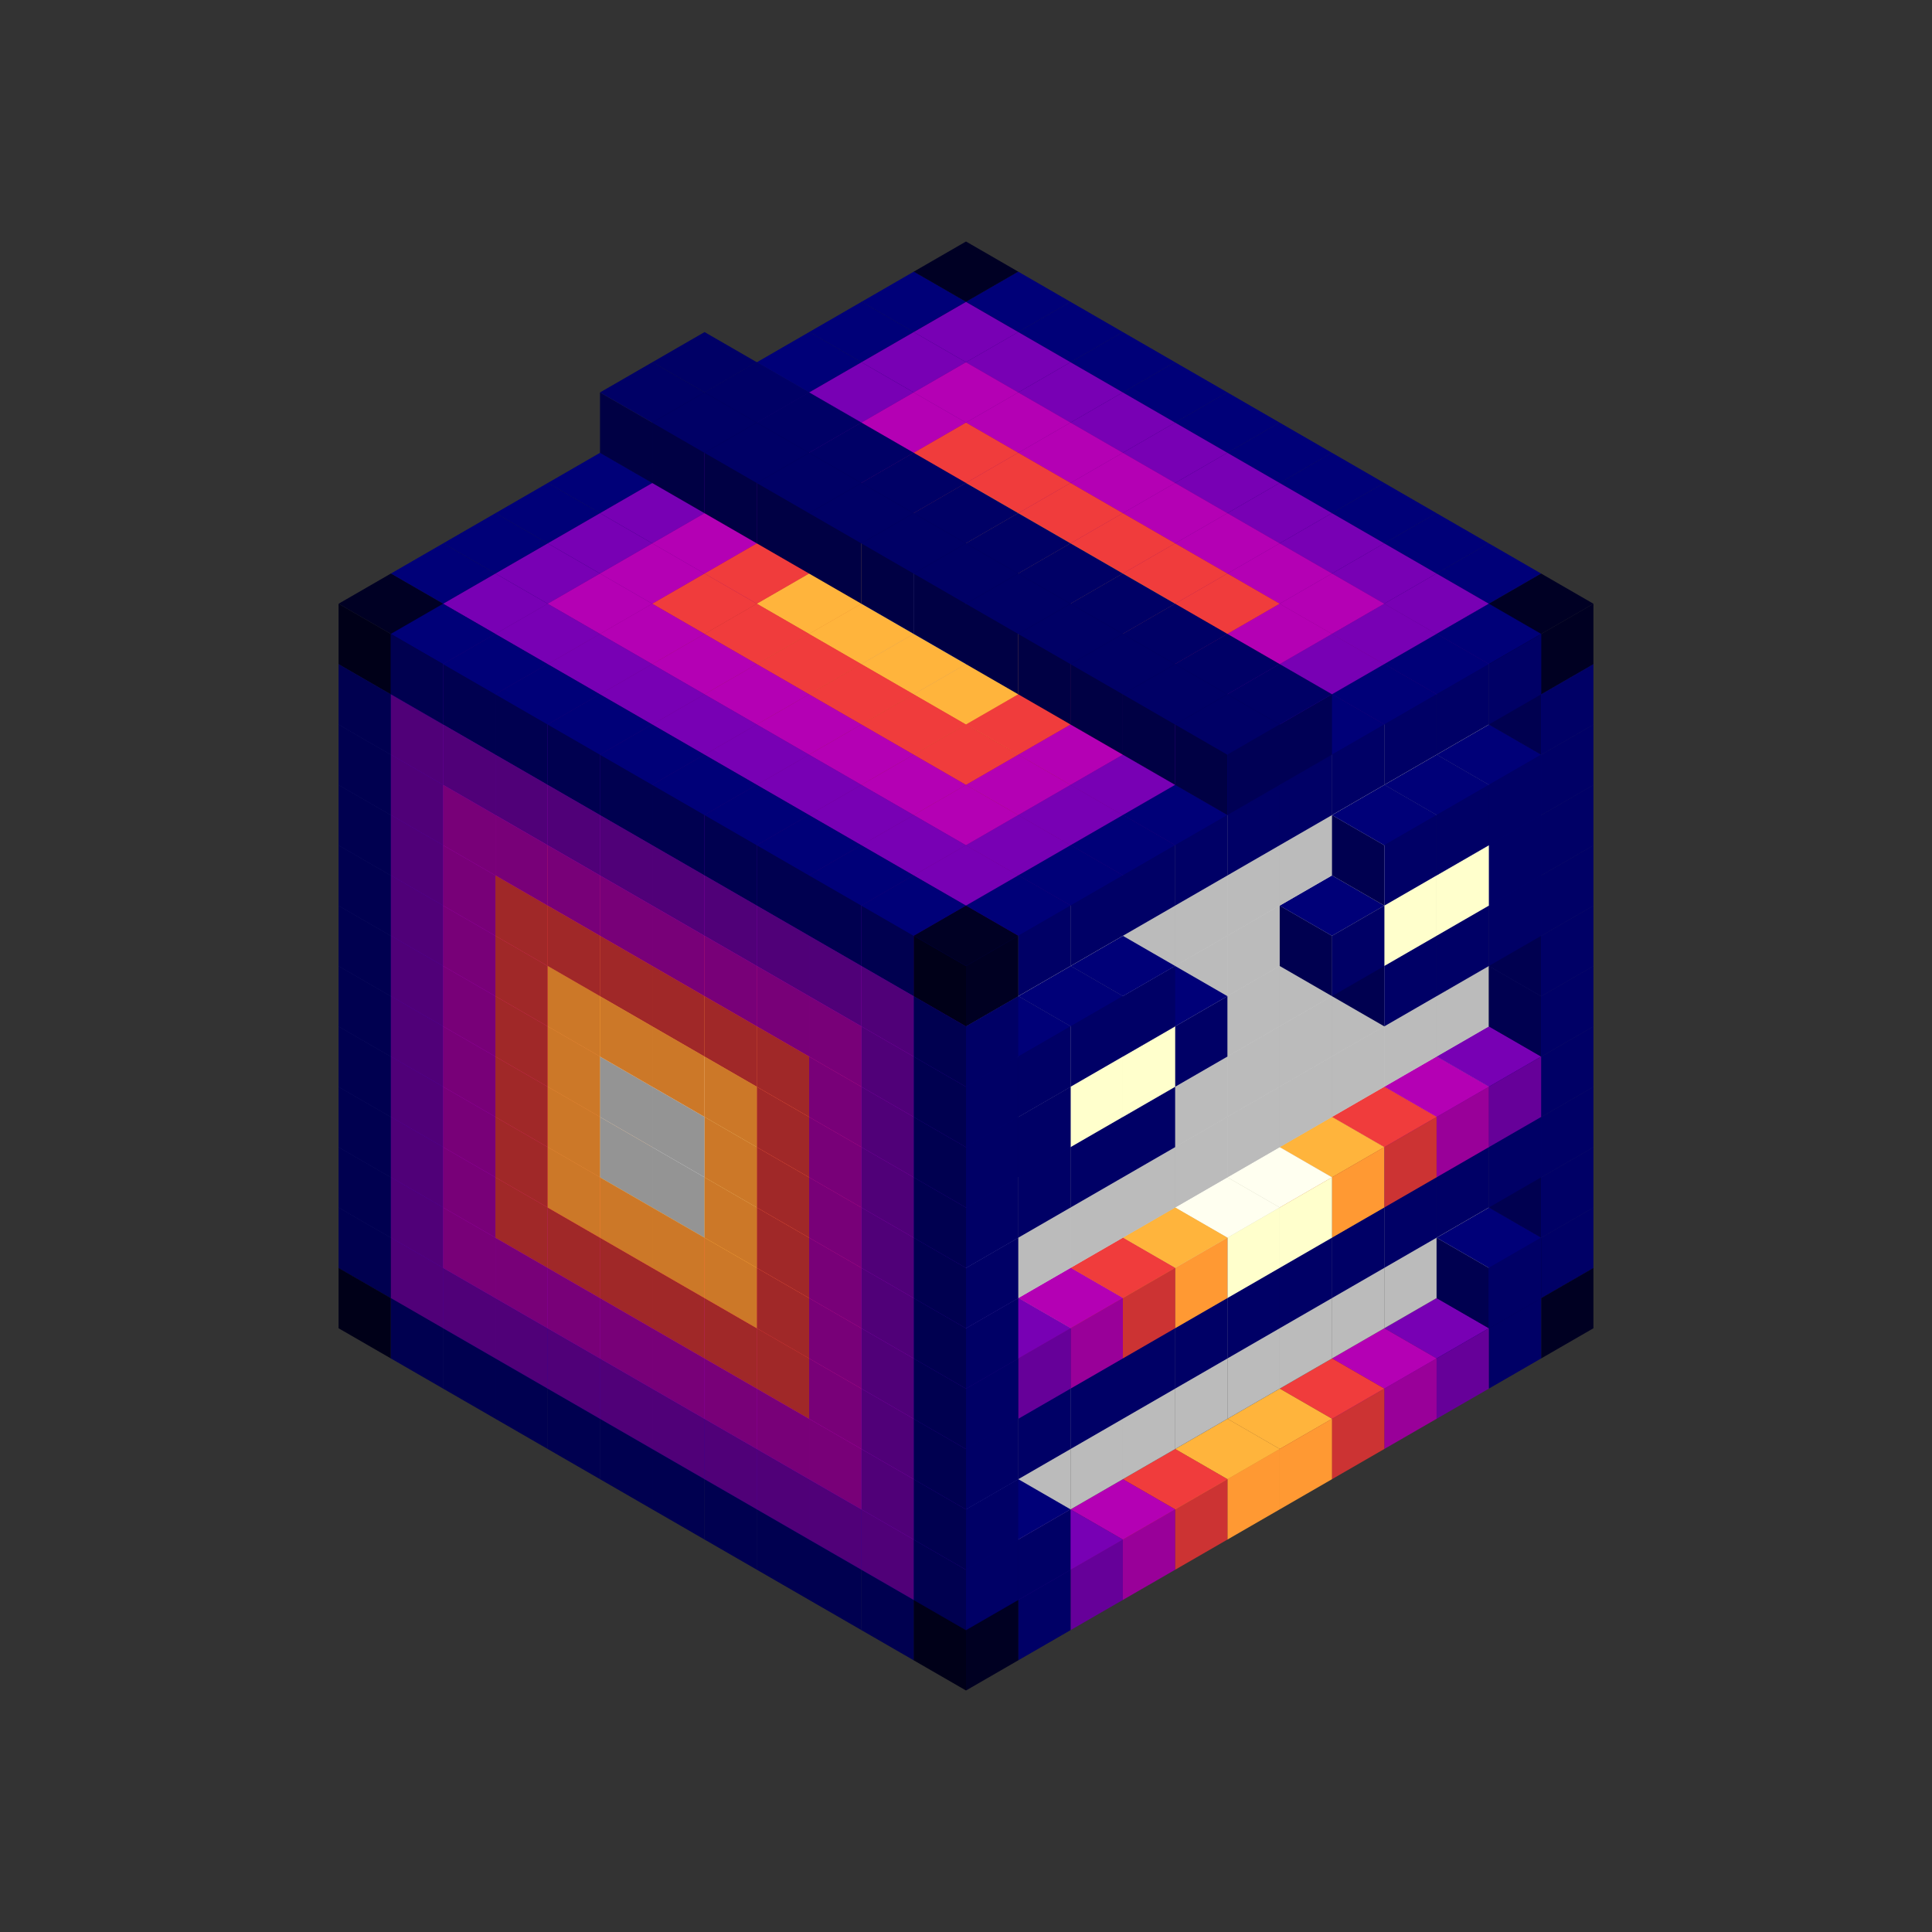 
<svg width='600' height='600' viewBox='4436371 5550000 3200000 3200000' xmlns='http://www.w3.org/2000/svg' xmlns:xlink='http://www.w3.org/1999/xlink'>
<rect x="4436371" y="5550000" width="3200000" height="3200000" fill="#333333" stroke="none"/>
<use xlink:href='#v-0x000000c4-4' transform='translate(983738,3600000)'/>
<use xlink:href='#v-0x000000c4-1' transform='translate(1070341,3650000)'/>
<use xlink:href='#v-0x000000c4-1' transform='translate(1156944,3700000)'/>
<use xlink:href='#v-0x000000c4-1' transform='translate(1243547,3750000)'/>
<use xlink:href='#v-0x000000c4-1' transform='translate(1330150,3800000)'/>
<use xlink:href='#v-0x000000c4-1' transform='translate(1416753,3850000)'/>
<use xlink:href='#v-0x000000c4-1' transform='translate(1503356,3900000)'/>
<use xlink:href='#v-0x000000c4-1' transform='translate(1589959,3950000)'/>
<use xlink:href='#v-0x000000c4-1' transform='translate(1676562,4000000)'/>
<use xlink:href='#v-0x000000c4-1' transform='translate(1763165,4050000)'/>
<use xlink:href='#v-0x000000c4-1' transform='translate(1849768,4100000)'/>
<use xlink:href='#v-0x000000c4-4' transform='translate(2889004,3600000)'/>
<use xlink:href='#v-0x000000c4-1' transform='translate(2802401,3650000)'/>
<use xlink:href='#v-0x000000c4-5' transform='translate(2715798,3700000)'/>
<use xlink:href='#v-0x000000c4-6' transform='translate(2629195,3750000)'/>
<use xlink:href='#v-0x000000c4-7' transform='translate(2542592,3800000)'/>
<use xlink:href='#v-0x000000c4-8' transform='translate(2455989,3850000)'/>
<use xlink:href='#v-0x000000c4-8' transform='translate(2369386,3900000)'/>
<use xlink:href='#v-0x000000c4-7' transform='translate(2282783,3950000)'/>
<use xlink:href='#v-0x000000c4-6' transform='translate(2196180,4000000)'/>
<use xlink:href='#v-0x000000c4-5' transform='translate(2109577,4050000)'/>
<use xlink:href='#v-0x000000c4-1' transform='translate(2022974,4100000)'/>
<use xlink:href='#v-0x000000c4-4' transform='translate(1936371,4150000)'/>
<use xlink:href='#v-0x000000c4-1' transform='translate(983738,3500000)'/>
<use xlink:href='#v-0x000000c4-5' transform='translate(1070341,3550000)'/>
<use xlink:href='#v-0x000000c4-5' transform='translate(1156944,3600000)'/>
<use xlink:href='#v-0x000000c4-5' transform='translate(1243547,3650000)'/>
<use xlink:href='#v-0x000000c4-5' transform='translate(1330150,3700000)'/>
<use xlink:href='#v-0x000000c4-5' transform='translate(1416753,3750000)'/>
<use xlink:href='#v-0x000000c4-5' transform='translate(1503356,3800000)'/>
<use xlink:href='#v-0x000000c4-5' transform='translate(1589959,3850000)'/>
<use xlink:href='#v-0x000000c4-5' transform='translate(1676562,3900000)'/>
<use xlink:href='#v-0x000000c4-5' transform='translate(1763165,3950000)'/>
<use xlink:href='#v-0x000000c4-2' transform='translate(2715798,3500000)'/>
<use xlink:href='#v-0x000000c4-2' transform='translate(2629195,3550000)'/>
<use xlink:href='#v-0x000000c4-2' transform='translate(2542592,3600000)'/>
<use xlink:href='#v-0x000000c4-2' transform='translate(2455989,3650000)'/>
<use xlink:href='#v-0x000000c4-2' transform='translate(2369386,3700000)'/>
<use xlink:href='#v-0x000000c4-2' transform='translate(2282783,3750000)'/>
<use xlink:href='#v-0x000000c4-2' transform='translate(2196180,3800000)'/>
<use xlink:href='#v-0x000000c4-2' transform='translate(2109577,3850000)'/>
<use xlink:href='#v-0x000000c4-2' transform='translate(2022974,3900000)'/>
<use xlink:href='#v-0x000000c4-2' transform='translate(1936371,3950000)'/>
<use xlink:href='#v-0x000000c4-5' transform='translate(1849768,4000000)'/>
<use xlink:href='#v-0x000000c4-1' transform='translate(2889004,3500000)'/>
<use xlink:href='#v-0x000000c4-1' transform='translate(2802401,3550000)'/>
<use xlink:href='#v-0x000000c4-1' transform='translate(2022974,4000000)'/>
<use xlink:href='#v-0x000000c4-1' transform='translate(1936371,4050000)'/>
<use xlink:href='#v-0x000000c4-1' transform='translate(983738,3400000)'/>
<use xlink:href='#v-0x000000c4-5' transform='translate(1070341,3450000)'/>
<use xlink:href='#v-0x000000c4-6' transform='translate(1156944,3500000)'/>
<use xlink:href='#v-0x000000c4-6' transform='translate(1243547,3550000)'/>
<use xlink:href='#v-0x000000c4-6' transform='translate(1330150,3600000)'/>
<use xlink:href='#v-0x000000c4-6' transform='translate(1416753,3650000)'/>
<use xlink:href='#v-0x000000c4-6' transform='translate(1503356,3700000)'/>
<use xlink:href='#v-0x000000c4-6' transform='translate(1589959,3750000)'/>
<use xlink:href='#v-0x000000c4-6' transform='translate(1676562,3800000)'/>
<use xlink:href='#v-0x000000c4-6' transform='translate(1763165,3850000)'/>
<use xlink:href='#v-0x000000c4-2' transform='translate(2715798,3400000)'/>
<use xlink:href='#v-0x000000c4-2' transform='translate(2629195,3450000)'/>
<use xlink:href='#v-0x000000c4-2' transform='translate(2542592,3500000)'/>
<use xlink:href='#v-0x000000c4-2' transform='translate(2455989,3550000)'/>
<use xlink:href='#v-0x000000c4-2' transform='translate(2369386,3600000)'/>
<use xlink:href='#v-0x000000c4-2' transform='translate(2282783,3650000)'/>
<use xlink:href='#v-0x000000c4-2' transform='translate(2196180,3700000)'/>
<use xlink:href='#v-0x000000c4-2' transform='translate(2109577,3750000)'/>
<use xlink:href='#v-0x000000c4-2' transform='translate(2022974,3800000)'/>
<use xlink:href='#v-0x000000c4-2' transform='translate(1936371,3850000)'/>
<use xlink:href='#v-0x000000c4-5' transform='translate(1849768,3900000)'/>
<use xlink:href='#v-0x000000c4-1' transform='translate(2889004,3400000)'/>
<use xlink:href='#v-0x000000c4-1' transform='translate(1936371,3950000)'/>
<use xlink:href='#v-0x000000c4-1' transform='translate(983738,3300000)'/>
<use xlink:href='#v-0x000000c4-5' transform='translate(1070341,3350000)'/>
<use xlink:href='#v-0x000000c4-6' transform='translate(1156944,3400000)'/>
<use xlink:href='#v-0x000000c4-7' transform='translate(1243547,3450000)'/>
<use xlink:href='#v-0x000000c4-7' transform='translate(1330150,3500000)'/>
<use xlink:href='#v-0x000000c4-7' transform='translate(1416753,3550000)'/>
<use xlink:href='#v-0x000000c4-7' transform='translate(1503356,3600000)'/>
<use xlink:href='#v-0x000000c4-7' transform='translate(1589959,3650000)'/>
<use xlink:href='#v-0x000000c4-7' transform='translate(1676562,3700000)'/>
<use xlink:href='#v-0x000000c4-6' transform='translate(1763165,3750000)'/>
<use xlink:href='#v-0x000000c4-2' transform='translate(2715798,3300000)'/>
<use xlink:href='#v-0x000000c4-2' transform='translate(2629195,3350000)'/>
<use xlink:href='#v-0x000000c4-2' transform='translate(2542592,3400000)'/>
<use xlink:href='#v-0x000000c4-2' transform='translate(2455989,3450000)'/>
<use xlink:href='#v-0x000000c4-2' transform='translate(2369386,3500000)'/>
<use xlink:href='#v-0x000000c4-2' transform='translate(2282783,3550000)'/>
<use xlink:href='#v-0x000000c4-2' transform='translate(2196180,3600000)'/>
<use xlink:href='#v-0x000000c4-2' transform='translate(2109577,3650000)'/>
<use xlink:href='#v-0x000000c4-2' transform='translate(2022974,3700000)'/>
<use xlink:href='#v-0x000000c4-2' transform='translate(1936371,3750000)'/>
<use xlink:href='#v-0x000000c4-5' transform='translate(1849768,3800000)'/>
<use xlink:href='#v-0x000000c4-1' transform='translate(2889004,3300000)'/>
<use xlink:href='#v-0x000000c4-1' transform='translate(2802401,3350000)'/>
<use xlink:href='#v-0x000000c4-1' transform='translate(2715798,3400000)'/>
<use xlink:href='#v-0x000000c4-1' transform='translate(2629195,3450000)'/>
<use xlink:href='#v-0x000000c4-1' transform='translate(2542592,3500000)'/>
<use xlink:href='#v-0x000000c4-1' transform='translate(2455989,3550000)'/>
<use xlink:href='#v-0x000000c4-1' transform='translate(2369386,3600000)'/>
<use xlink:href='#v-0x000000c4-1' transform='translate(2282783,3650000)'/>
<use xlink:href='#v-0x000000c4-1' transform='translate(2196180,3700000)'/>
<use xlink:href='#v-0x000000c4-1' transform='translate(2109577,3750000)'/>
<use xlink:href='#v-0x000000c4-1' transform='translate(2022974,3800000)'/>
<use xlink:href='#v-0x000000c4-1' transform='translate(1936371,3850000)'/>
<use xlink:href='#v-0x000000c4-1' transform='translate(983738,3200000)'/>
<use xlink:href='#v-0x000000c4-5' transform='translate(1070341,3250000)'/>
<use xlink:href='#v-0x000000c4-6' transform='translate(1156944,3300000)'/>
<use xlink:href='#v-0x000000c4-7' transform='translate(1243547,3350000)'/>
<use xlink:href='#v-0x000000c4-8' transform='translate(1330150,3400000)'/>
<use xlink:href='#v-0x000000c4-8' transform='translate(1416753,3450000)'/>
<use xlink:href='#v-0x000000c4-8' transform='translate(1503356,3500000)'/>
<use xlink:href='#v-0x000000c4-8' transform='translate(1589959,3550000)'/>
<use xlink:href='#v-0x000000c4-7' transform='translate(1676562,3600000)'/>
<use xlink:href='#v-0x000000c4-6' transform='translate(1763165,3650000)'/>
<use xlink:href='#v-0x000000c4-2' transform='translate(2715798,3200000)'/>
<use xlink:href='#v-0x000000c4-2' transform='translate(2629195,3250000)'/>
<use xlink:href='#v-0x000000c4-2' transform='translate(2542592,3300000)'/>
<use xlink:href='#v-0x000000c4-2' transform='translate(2455989,3350000)'/>
<use xlink:href='#v-0x000000c4-2' transform='translate(2369386,3400000)'/>
<use xlink:href='#v-0x000000c4-2' transform='translate(2282783,3450000)'/>
<use xlink:href='#v-0x000000c4-2' transform='translate(2196180,3500000)'/>
<use xlink:href='#v-0x000000c4-2' transform='translate(2109577,3550000)'/>
<use xlink:href='#v-0x000000c4-2' transform='translate(2022974,3600000)'/>
<use xlink:href='#v-0x000000c4-2' transform='translate(1936371,3650000)'/>
<use xlink:href='#v-0x000000c4-5' transform='translate(1849768,3700000)'/>
<use xlink:href='#v-0x000000c4-1' transform='translate(2889004,3200000)'/>
<use xlink:href='#v-0x000000c4-5' transform='translate(2802401,3250000)'/>
<use xlink:href='#v-0x000000c4-6' transform='translate(2715798,3300000)'/>
<use xlink:href='#v-0x000000c4-7' transform='translate(2629195,3350000)'/>
<use xlink:href='#v-0x000000c4-8' transform='translate(2542592,3400000)'/>
<use xlink:href='#v-0x000000c4-3' transform='translate(2455989,3450000)'/>
<use xlink:href='#v-0x000000c4-3' transform='translate(2369386,3500000)'/>
<use xlink:href='#v-0x000000c4-8' transform='translate(2282783,3550000)'/>
<use xlink:href='#v-0x000000c4-7' transform='translate(2196180,3600000)'/>
<use xlink:href='#v-0x000000c4-6' transform='translate(2109577,3650000)'/>
<use xlink:href='#v-0x000000c4-5' transform='translate(2022974,3700000)'/>
<use xlink:href='#v-0x000000c4-1' transform='translate(1936371,3750000)'/>
<use xlink:href='#v-0x000000c4-1' transform='translate(983738,3100000)'/>
<use xlink:href='#v-0x000000c4-5' transform='translate(1070341,3150000)'/>
<use xlink:href='#v-0x000000c4-6' transform='translate(1156944,3200000)'/>
<use xlink:href='#v-0x000000c4-7' transform='translate(1243547,3250000)'/>
<use xlink:href='#v-0x000000c4-8' transform='translate(1330150,3300000)'/>
<use xlink:href='#v-0x000000c4-2' transform='translate(1416753,3350000)'/>
<use xlink:href='#v-0x000000c4-2' transform='translate(1503356,3400000)'/>
<use xlink:href='#v-0x000000c4-8' transform='translate(1589959,3450000)'/>
<use xlink:href='#v-0x000000c4-7' transform='translate(1676562,3500000)'/>
<use xlink:href='#v-0x000000c4-6' transform='translate(1763165,3550000)'/>
<use xlink:href='#v-0x000000c4-2' transform='translate(2715798,3100000)'/>
<use xlink:href='#v-0x000000c4-2' transform='translate(2629195,3150000)'/>
<use xlink:href='#v-0x000000c4-2' transform='translate(2542592,3200000)'/>
<use xlink:href='#v-0x000000c4-2' transform='translate(2455989,3250000)'/>
<use xlink:href='#v-0x000000c4-2' transform='translate(2369386,3300000)'/>
<use xlink:href='#v-0x000000c4-2' transform='translate(2282783,3350000)'/>
<use xlink:href='#v-0x000000c4-2' transform='translate(2196180,3400000)'/>
<use xlink:href='#v-0x000000c4-2' transform='translate(2109577,3450000)'/>
<use xlink:href='#v-0x000000c4-2' transform='translate(2022974,3500000)'/>
<use xlink:href='#v-0x000000c4-2' transform='translate(1936371,3550000)'/>
<use xlink:href='#v-0x000000c4-5' transform='translate(1849768,3600000)'/>
<use xlink:href='#v-0x000000c4-1' transform='translate(2889004,3100000)'/>
<use xlink:href='#v-0x000000c4-1' transform='translate(1936371,3650000)'/>
<use xlink:href='#v-0x000000c4-1' transform='translate(983738,3000000)'/>
<use xlink:href='#v-0x000000c4-5' transform='translate(1070341,3050000)'/>
<use xlink:href='#v-0x000000c4-6' transform='translate(1156944,3100000)'/>
<use xlink:href='#v-0x000000c4-7' transform='translate(1243547,3150000)'/>
<use xlink:href='#v-0x000000c4-8' transform='translate(1330150,3200000)'/>
<use xlink:href='#v-0x000000c4-2' transform='translate(1416753,3250000)'/>
<use xlink:href='#v-0x000000c4-2' transform='translate(1503356,3300000)'/>
<use xlink:href='#v-0x000000c4-8' transform='translate(1589959,3350000)'/>
<use xlink:href='#v-0x000000c4-7' transform='translate(1676562,3400000)'/>
<use xlink:href='#v-0x000000c4-6' transform='translate(1763165,3450000)'/>
<use xlink:href='#v-0x000000c4-2' transform='translate(2715798,3000000)'/>
<use xlink:href='#v-0x000000c4-2' transform='translate(2629195,3050000)'/>
<use xlink:href='#v-0x000000c4-2' transform='translate(2542592,3100000)'/>
<use xlink:href='#v-0x000000c4-2' transform='translate(2455989,3150000)'/>
<use xlink:href='#v-0x000000c4-2' transform='translate(2369386,3200000)'/>
<use xlink:href='#v-0x000000c4-2' transform='translate(2282783,3250000)'/>
<use xlink:href='#v-0x000000c4-2' transform='translate(2196180,3300000)'/>
<use xlink:href='#v-0x000000c4-2' transform='translate(2109577,3350000)'/>
<use xlink:href='#v-0x000000c4-2' transform='translate(2022974,3400000)'/>
<use xlink:href='#v-0x000000c4-2' transform='translate(1936371,3450000)'/>
<use xlink:href='#v-0x000000c4-5' transform='translate(1849768,3500000)'/>
<use xlink:href='#v-0x000000c4-1' transform='translate(2889004,3000000)'/>
<use xlink:href='#v-0x000000c4-1' transform='translate(1936371,3550000)'/>
<use xlink:href='#v-0x000000c4-1' transform='translate(983738,2900000)'/>
<use xlink:href='#v-0x000000c4-5' transform='translate(1070341,2950000)'/>
<use xlink:href='#v-0x000000c4-6' transform='translate(1156944,3000000)'/>
<use xlink:href='#v-0x000000c4-7' transform='translate(1243547,3050000)'/>
<use xlink:href='#v-0x000000c4-8' transform='translate(1330150,3100000)'/>
<use xlink:href='#v-0x000000c4-8' transform='translate(1416753,3150000)'/>
<use xlink:href='#v-0x000000c4-8' transform='translate(1503356,3200000)'/>
<use xlink:href='#v-0x000000c4-8' transform='translate(1589959,3250000)'/>
<use xlink:href='#v-0x000000c4-7' transform='translate(1676562,3300000)'/>
<use xlink:href='#v-0x000000c4-6' transform='translate(1763165,3350000)'/>
<use xlink:href='#v-0x000000c4-2' transform='translate(2715798,2900000)'/>
<use xlink:href='#v-0x000000c4-2' transform='translate(2629195,2950000)'/>
<use xlink:href='#v-0x000000c4-2' transform='translate(2542592,3000000)'/>
<use xlink:href='#v-0x000000c4-2' transform='translate(2455989,3050000)'/>
<use xlink:href='#v-0x000000c4-2' transform='translate(2369386,3100000)'/>
<use xlink:href='#v-0x000000c4-2' transform='translate(2282783,3150000)'/>
<use xlink:href='#v-0x000000c4-2' transform='translate(2196180,3200000)'/>
<use xlink:href='#v-0x000000c4-2' transform='translate(2109577,3250000)'/>
<use xlink:href='#v-0x000000c4-2' transform='translate(2022974,3300000)'/>
<use xlink:href='#v-0x000000c4-2' transform='translate(1936371,3350000)'/>
<use xlink:href='#v-0x000000c4-5' transform='translate(1849768,3400000)'/>
<use xlink:href='#v-0x000000c4-1' transform='translate(2889004,2900000)'/>
<use xlink:href='#v-0x000000c4-1' transform='translate(2802401,2950000)'/>
<use xlink:href='#v-0x000000c4-1' transform='translate(2715798,3000000)'/>
<use xlink:href='#v-0x000000c4-1' transform='translate(2629195,3050000)'/>
<use xlink:href='#v-0x000000c4-1' transform='translate(2196180,3300000)'/>
<use xlink:href='#v-0x000000c4-1' transform='translate(2109577,3350000)'/>
<use xlink:href='#v-0x000000c4-1' transform='translate(2022974,3400000)'/>
<use xlink:href='#v-0x000000c4-1' transform='translate(1936371,3450000)'/>
<use xlink:href='#v-0x000000c4-1' transform='translate(983738,2800000)'/>
<use xlink:href='#v-0x000000c4-5' transform='translate(1070341,2850000)'/>
<use xlink:href='#v-0x000000c4-6' transform='translate(1156944,2900000)'/>
<use xlink:href='#v-0x000000c4-7' transform='translate(1243547,2950000)'/>
<use xlink:href='#v-0x000000c4-7' transform='translate(1330150,3000000)'/>
<use xlink:href='#v-0x000000c4-7' transform='translate(1416753,3050000)'/>
<use xlink:href='#v-0x000000c4-7' transform='translate(1503356,3100000)'/>
<use xlink:href='#v-0x000000c4-7' transform='translate(1589959,3150000)'/>
<use xlink:href='#v-0x000000c4-7' transform='translate(1676562,3200000)'/>
<use xlink:href='#v-0x000000c4-6' transform='translate(1763165,3250000)'/>
<use xlink:href='#v-0x000000c4-2' transform='translate(2715798,2800000)'/>
<use xlink:href='#v-0x000000c4-2' transform='translate(2629195,2850000)'/>
<use xlink:href='#v-0x000000c4-2' transform='translate(2542592,2900000)'/>
<use xlink:href='#v-0x000000c4-2' transform='translate(2455989,2950000)'/>
<use xlink:href='#v-0x000000c4-2' transform='translate(2369386,3000000)'/>
<use xlink:href='#v-0x000000c4-2' transform='translate(2282783,3050000)'/>
<use xlink:href='#v-0x000000c4-2' transform='translate(2196180,3100000)'/>
<use xlink:href='#v-0x000000c4-2' transform='translate(2109577,3150000)'/>
<use xlink:href='#v-0x000000c4-2' transform='translate(2022974,3200000)'/>
<use xlink:href='#v-0x000000c4-2' transform='translate(1936371,3250000)'/>
<use xlink:href='#v-0x000000c4-5' transform='translate(1849768,3300000)'/>
<use xlink:href='#v-0x000000c4-1' transform='translate(2889004,2800000)'/>
<use xlink:href='#v-0x000000c4-1' transform='translate(2802401,2850000)'/>
<use xlink:href='#v-0x000000c4-3' transform='translate(2715798,2900000)'/>
<use xlink:href='#v-0x000000c4-3' transform='translate(2629195,2950000)'/>
<use xlink:href='#v-0x000000c4-1' transform='translate(2542592,3000000)'/>
<use xlink:href='#v-0x000000c4-1' transform='translate(2282783,3150000)'/>
<use xlink:href='#v-0x000000c4-3' transform='translate(2196180,3200000)'/>
<use xlink:href='#v-0x000000c4-3' transform='translate(2109577,3250000)'/>
<use xlink:href='#v-0x000000c4-1' transform='translate(2022974,3300000)'/>
<use xlink:href='#v-0x000000c4-1' transform='translate(1936371,3350000)'/>
<use xlink:href='#v-0x000000c4-1' transform='translate(983738,2700000)'/>
<use xlink:href='#v-0x000000c4-5' transform='translate(1070341,2750000)'/>
<use xlink:href='#v-0x000000c4-6' transform='translate(1156944,2800000)'/>
<use xlink:href='#v-0x000000c4-6' transform='translate(1243547,2850000)'/>
<use xlink:href='#v-0x000000c4-6' transform='translate(1330150,2900000)'/>
<use xlink:href='#v-0x000000c4-6' transform='translate(1416753,2950000)'/>
<use xlink:href='#v-0x000000c4-6' transform='translate(1503356,3000000)'/>
<use xlink:href='#v-0x000000c4-6' transform='translate(1589959,3050000)'/>
<use xlink:href='#v-0x000000c4-6' transform='translate(1676562,3100000)'/>
<use xlink:href='#v-0x000000c4-6' transform='translate(1763165,3150000)'/>
<use xlink:href='#v-0x000000c4-2' transform='translate(2715798,2700000)'/>
<use xlink:href='#v-0x000000c4-2' transform='translate(2629195,2750000)'/>
<use xlink:href='#v-0x000000c4-2' transform='translate(2542592,2800000)'/>
<use xlink:href='#v-0x000000c4-2' transform='translate(2455989,2850000)'/>
<use xlink:href='#v-0x000000c4-2' transform='translate(2369386,2900000)'/>
<use xlink:href='#v-0x000000c4-2' transform='translate(2282783,2950000)'/>
<use xlink:href='#v-0x000000c4-2' transform='translate(2196180,3000000)'/>
<use xlink:href='#v-0x000000c4-2' transform='translate(2109577,3050000)'/>
<use xlink:href='#v-0x000000c4-2' transform='translate(2022974,3100000)'/>
<use xlink:href='#v-0x000000c4-2' transform='translate(1936371,3150000)'/>
<use xlink:href='#v-0x000000c4-5' transform='translate(1849768,3200000)'/>
<use xlink:href='#v-0x000000c4-1' transform='translate(2889004,2700000)'/>
<use xlink:href='#v-0x000000c4-1' transform='translate(2802401,2750000)'/>
<use xlink:href='#v-0x000000c4-1' transform='translate(2715798,2800000)'/>
<use xlink:href='#v-0x000000c4-1' transform='translate(2629195,2850000)'/>
<use xlink:href='#v-0x000000c4-1' transform='translate(2196180,3100000)'/>
<use xlink:href='#v-0x000000c4-1' transform='translate(2109577,3150000)'/>
<use xlink:href='#v-0x000000c4-1' transform='translate(2022974,3200000)'/>
<use xlink:href='#v-0x000000c4-1' transform='translate(1936371,3250000)'/>
<use xlink:href='#v-0x000000c4-1' transform='translate(983738,2600000)'/>
<use xlink:href='#v-0x000000c4-5' transform='translate(1070341,2650000)'/>
<use xlink:href='#v-0x000000c4-5' transform='translate(1156944,2700000)'/>
<use xlink:href='#v-0x000000c4-5' transform='translate(1243547,2750000)'/>
<use xlink:href='#v-0x000000c4-5' transform='translate(1330150,2800000)'/>
<use xlink:href='#v-0x000000c4-5' transform='translate(1416753,2850000)'/>
<use xlink:href='#v-0x000000c4-5' transform='translate(1503356,2900000)'/>
<use xlink:href='#v-0x000000c4-5' transform='translate(1589959,2950000)'/>
<use xlink:href='#v-0x000000c4-5' transform='translate(1676562,3000000)'/>
<use xlink:href='#v-0x000000c4-5' transform='translate(1763165,3050000)'/>
<use xlink:href='#v-0x000000c4-2' transform='translate(2715798,2600000)'/>
<use xlink:href='#v-0x000000c4-2' transform='translate(2629195,2650000)'/>
<use xlink:href='#v-0x000000c4-2' transform='translate(2542592,2700000)'/>
<use xlink:href='#v-0x000000c4-2' transform='translate(2455989,2750000)'/>
<use xlink:href='#v-0x000000c4-2' transform='translate(2369386,2800000)'/>
<use xlink:href='#v-0x000000c4-2' transform='translate(2282783,2850000)'/>
<use xlink:href='#v-0x000000c4-2' transform='translate(2196180,2900000)'/>
<use xlink:href='#v-0x000000c4-2' transform='translate(2109577,2950000)'/>
<use xlink:href='#v-0x000000c4-2' transform='translate(2022974,3000000)'/>
<use xlink:href='#v-0x000000c4-2' transform='translate(1936371,3050000)'/>
<use xlink:href='#v-0x000000c4-5' transform='translate(1849768,3100000)'/>
<use xlink:href='#v-0x000000c4-1' transform='translate(2889004,2600000)'/>
<use xlink:href='#v-0x000000c4-1' transform='translate(1936371,3150000)'/>
<use xlink:href='#v-0x000000c4-4' transform='translate(1936371,1950000)'/>
<use xlink:href='#v-0x000000c4-1' transform='translate(1849768,2000000)'/>
<use xlink:href='#v-0x000000c4-1' transform='translate(1763165,2050000)'/>
<use xlink:href='#v-0x000000c4-1' transform='translate(1676562,2100000)'/>
<use xlink:href='#v-0x000000c4-1' transform='translate(1589959,2150000)'/>
<use xlink:href='#v-0x000000c4-1' transform='translate(1503356,2200000)'/>
<use xlink:href='#v-0x000000c4-1' transform='translate(1416753,2250000)'/>
<use xlink:href='#v-0x000000c4-1' transform='translate(1330150,2300000)'/>
<use xlink:href='#v-0x000000c4-1' transform='translate(1243547,2350000)'/>
<use xlink:href='#v-0x000000c4-1' transform='translate(1156944,2400000)'/>
<use xlink:href='#v-0x000000c4-1' transform='translate(1070341,2450000)'/>
<use xlink:href='#v-0x000000c4-4' transform='translate(983738,2500000)'/>
<use xlink:href='#v-0x000000c4-1' transform='translate(2022974,2000000)'/>
<use xlink:href='#v-0x000000c4-5' transform='translate(1936371,2050000)'/>
<use xlink:href='#v-0x000000c4-5' transform='translate(1849768,2100000)'/>
<use xlink:href='#v-0x000000c4-5' transform='translate(1763165,2150000)'/>
<use xlink:href='#v-0x000000c4-5' transform='translate(1676562,2200000)'/>
<use xlink:href='#v-0x000000c4-5' transform='translate(1589959,2250000)'/>
<use xlink:href='#v-0x000000c4-5' transform='translate(1503356,2300000)'/>
<use xlink:href='#v-0x000000c4-5' transform='translate(1416753,2350000)'/>
<use xlink:href='#v-0x000000c4-5' transform='translate(1330150,2400000)'/>
<use xlink:href='#v-0x000000c4-5' transform='translate(1243547,2450000)'/>
<use xlink:href='#v-0x000000c4-5' transform='translate(1156944,2500000)'/>
<use xlink:href='#v-0x000000c4-1' transform='translate(1070341,2550000)'/>
<use xlink:href='#v-0x000000c4-1' transform='translate(2109577,2050000)'/>
<use xlink:href='#v-0x000000c4-5' transform='translate(2022974,2100000)'/>
<use xlink:href='#v-0x000000c4-6' transform='translate(1936371,2150000)'/>
<use xlink:href='#v-0x000000c4-6' transform='translate(1849768,2200000)'/>
<use xlink:href='#v-0x000000c4-6' transform='translate(1763165,2250000)'/>
<use xlink:href='#v-0x000000c4-6' transform='translate(1676562,2300000)'/>
<use xlink:href='#v-0x000000c4-6' transform='translate(1589959,2350000)'/>
<use xlink:href='#v-0x000000c4-6' transform='translate(1503356,2400000)'/>
<use xlink:href='#v-0x000000c4-6' transform='translate(1416753,2450000)'/>
<use xlink:href='#v-0x000000c4-6' transform='translate(1330150,2500000)'/>
<use xlink:href='#v-0x000000c4-5' transform='translate(1243547,2550000)'/>
<use xlink:href='#v-0x000000c4-1' transform='translate(1156944,2600000)'/>
<use xlink:href='#v-0x000000c4-1' transform='translate(2196180,2100000)'/>
<use xlink:href='#v-0x000000c4-5' transform='translate(2109577,2150000)'/>
<use xlink:href='#v-0x000000c4-6' transform='translate(2022974,2200000)'/>
<use xlink:href='#v-0x000000c4-7' transform='translate(1936371,2250000)'/>
<use xlink:href='#v-0x000000c4-7' transform='translate(1849768,2300000)'/>
<use xlink:href='#v-0x000000c4-7' transform='translate(1763165,2350000)'/>
<use xlink:href='#v-0x000000c4-7' transform='translate(1676562,2400000)'/>
<use xlink:href='#v-0x000000c4-7' transform='translate(1589959,2450000)'/>
<use xlink:href='#v-0x000000c4-7' transform='translate(1503356,2500000)'/>
<use xlink:href='#v-0x000000c4-6' transform='translate(1416753,2550000)'/>
<use xlink:href='#v-0x000000c4-5' transform='translate(1330150,2600000)'/>
<use xlink:href='#v-0x000000c4-1' transform='translate(1243547,2650000)'/>
<use xlink:href='#v-0x000000c4-1' transform='translate(2282783,2150000)'/>
<use xlink:href='#v-0x000000c4-5' transform='translate(2196180,2200000)'/>
<use xlink:href='#v-0x000000c4-6' transform='translate(2109577,2250000)'/>
<use xlink:href='#v-0x000000c4-7' transform='translate(2022974,2300000)'/>
<use xlink:href='#v-0x000000c4-8' transform='translate(1936371,2350000)'/>
<use xlink:href='#v-0x000000c4-8' transform='translate(1849768,2400000)'/>
<use xlink:href='#v-0x000000c4-8' transform='translate(1763165,2450000)'/>
<use xlink:href='#v-0x000000c4-8' transform='translate(1676562,2500000)'/>
<use xlink:href='#v-0x000000c4-7' transform='translate(1589959,2550000)'/>
<use xlink:href='#v-0x000000c4-6' transform='translate(1503356,2600000)'/>
<use xlink:href='#v-0x000000c4-5' transform='translate(1416753,2650000)'/>
<use xlink:href='#v-0x000000c4-1' transform='translate(1330150,2700000)'/>
<use xlink:href='#v-0x000000c4-1' transform='translate(2369386,2200000)'/>
<use xlink:href='#v-0x000000c4-5' transform='translate(2282783,2250000)'/>
<use xlink:href='#v-0x000000c4-6' transform='translate(2196180,2300000)'/>
<use xlink:href='#v-0x000000c4-7' transform='translate(2109577,2350000)'/>
<use xlink:href='#v-0x000000c4-8' transform='translate(2022974,2400000)'/>
<use xlink:href='#v-0x000000c4-2' transform='translate(1936371,2450000)'/>
<use xlink:href='#v-0x000000c4-2' transform='translate(1849768,2500000)'/>
<use xlink:href='#v-0x000000c4-8' transform='translate(1763165,2550000)'/>
<use xlink:href='#v-0x000000c4-7' transform='translate(1676562,2600000)'/>
<use xlink:href='#v-0x000000c4-6' transform='translate(1589959,2650000)'/>
<use xlink:href='#v-0x000000c4-5' transform='translate(1503356,2700000)'/>
<use xlink:href='#v-0x000000c4-1' transform='translate(1416753,2750000)'/>
<use xlink:href='#v-0x000000c4-1' transform='translate(2455989,2250000)'/>
<use xlink:href='#v-0x000000c4-5' transform='translate(2369386,2300000)'/>
<use xlink:href='#v-0x000000c4-6' transform='translate(2282783,2350000)'/>
<use xlink:href='#v-0x000000c4-7' transform='translate(2196180,2400000)'/>
<use xlink:href='#v-0x000000c4-8' transform='translate(2109577,2450000)'/>
<use xlink:href='#v-0x000000c4-2' transform='translate(2022974,2500000)'/>
<use xlink:href='#v-0x000000c4-2' transform='translate(1936371,2550000)'/>
<use xlink:href='#v-0x000000c4-8' transform='translate(1849768,2600000)'/>
<use xlink:href='#v-0x000000c4-7' transform='translate(1763165,2650000)'/>
<use xlink:href='#v-0x000000c4-6' transform='translate(1676562,2700000)'/>
<use xlink:href='#v-0x000000c4-5' transform='translate(1589959,2750000)'/>
<use xlink:href='#v-0x000000c4-1' transform='translate(1503356,2800000)'/>
<use xlink:href='#v-0x000000c4-1' transform='translate(2542592,2300000)'/>
<use xlink:href='#v-0x000000c4-5' transform='translate(2455989,2350000)'/>
<use xlink:href='#v-0x000000c4-6' transform='translate(2369386,2400000)'/>
<use xlink:href='#v-0x000000c4-7' transform='translate(2282783,2450000)'/>
<use xlink:href='#v-0x000000c4-8' transform='translate(2196180,2500000)'/>
<use xlink:href='#v-0x000000c4-8' transform='translate(2109577,2550000)'/>
<use xlink:href='#v-0x000000c4-8' transform='translate(2022974,2600000)'/>
<use xlink:href='#v-0x000000c4-8' transform='translate(1936371,2650000)'/>
<use xlink:href='#v-0x000000c4-7' transform='translate(1849768,2700000)'/>
<use xlink:href='#v-0x000000c4-6' transform='translate(1763165,2750000)'/>
<use xlink:href='#v-0x000000c4-5' transform='translate(1676562,2800000)'/>
<use xlink:href='#v-0x000000c4-1' transform='translate(1589959,2850000)'/>
<use xlink:href='#v-0x000000c4-1' transform='translate(2629195,2350000)'/>
<use xlink:href='#v-0x000000c4-5' transform='translate(2542592,2400000)'/>
<use xlink:href='#v-0x000000c4-6' transform='translate(2455989,2450000)'/>
<use xlink:href='#v-0x000000c4-7' transform='translate(2369386,2500000)'/>
<use xlink:href='#v-0x000000c4-7' transform='translate(2282783,2550000)'/>
<use xlink:href='#v-0x000000c4-7' transform='translate(2196180,2600000)'/>
<use xlink:href='#v-0x000000c4-7' transform='translate(2109577,2650000)'/>
<use xlink:href='#v-0x000000c4-7' transform='translate(2022974,2700000)'/>
<use xlink:href='#v-0x000000c4-7' transform='translate(1936371,2750000)'/>
<use xlink:href='#v-0x000000c4-6' transform='translate(1849768,2800000)'/>
<use xlink:href='#v-0x000000c4-5' transform='translate(1763165,2850000)'/>
<use xlink:href='#v-0x000000c4-1' transform='translate(1676562,2900000)'/>
<use xlink:href='#v-0x000000c4-1' transform='translate(2715798,2400000)'/>
<use xlink:href='#v-0x000000c4-5' transform='translate(2629195,2450000)'/>
<use xlink:href='#v-0x000000c4-6' transform='translate(2542592,2500000)'/>
<use xlink:href='#v-0x000000c4-6' transform='translate(2455989,2550000)'/>
<use xlink:href='#v-0x000000c4-6' transform='translate(2369386,2600000)'/>
<use xlink:href='#v-0x000000c4-6' transform='translate(2282783,2650000)'/>
<use xlink:href='#v-0x000000c4-6' transform='translate(2196180,2700000)'/>
<use xlink:href='#v-0x000000c4-6' transform='translate(2109577,2750000)'/>
<use xlink:href='#v-0x000000c4-6' transform='translate(2022974,2800000)'/>
<use xlink:href='#v-0x000000c4-6' transform='translate(1936371,2850000)'/>
<use xlink:href='#v-0x000000c4-5' transform='translate(1849768,2900000)'/>
<use xlink:href='#v-0x000000c4-1' transform='translate(1763165,2950000)'/>
<use xlink:href='#v-0x000000c4-1' transform='translate(2802401,2450000)'/>
<use xlink:href='#v-0x000000c4-5' transform='translate(2715798,2500000)'/>
<use xlink:href='#v-0x000000c4-5' transform='translate(2629195,2550000)'/>
<use xlink:href='#v-0x000000c4-5' transform='translate(2542592,2600000)'/>
<use xlink:href='#v-0x000000c4-5' transform='translate(2455989,2650000)'/>
<use xlink:href='#v-0x000000c4-5' transform='translate(2369386,2700000)'/>
<use xlink:href='#v-0x000000c4-5' transform='translate(2282783,2750000)'/>
<use xlink:href='#v-0x000000c4-5' transform='translate(2196180,2800000)'/>
<use xlink:href='#v-0x000000c4-5' transform='translate(2109577,2850000)'/>
<use xlink:href='#v-0x000000c4-5' transform='translate(2022974,2900000)'/>
<use xlink:href='#v-0x000000c4-5' transform='translate(1936371,2950000)'/>
<use xlink:href='#v-0x000000c4-1' transform='translate(1849768,3000000)'/>
<use xlink:href='#v-0x000000c4-4' transform='translate(2889004,2500000)'/>
<use xlink:href='#v-0x000000c4-1' transform='translate(2802401,2550000)'/>
<use xlink:href='#v-0x000000c4-1' transform='translate(2715798,2600000)'/>
<use xlink:href='#v-0x000000c4-1' transform='translate(2629195,2650000)'/>
<use xlink:href='#v-0x000000c4-1' transform='translate(2542592,2700000)'/>
<use xlink:href='#v-0x000000c4-1' transform='translate(2455989,2750000)'/>
<use xlink:href='#v-0x000000c4-1' transform='translate(2369386,2800000)'/>
<use xlink:href='#v-0x000000c4-1' transform='translate(2282783,2850000)'/>
<use xlink:href='#v-0x000000c4-1' transform='translate(2196180,2900000)'/>
<use xlink:href='#v-0x000000c4-1' transform='translate(2109577,2950000)'/>
<use xlink:href='#v-0x000000c4-1' transform='translate(2022974,3000000)'/>
<use xlink:href='#v-0x000000c4-4' transform='translate(1936371,3050000)'/>
<use xlink:href='#v-0x000000c4-9' transform='translate(1503356,2100000)'/>
<use xlink:href='#v-0x000000c4-9' transform='translate(1416753,2150000)'/>
<use xlink:href='#v-0x000000c4-9' transform='translate(1589959,2150000)'/>
<use xlink:href='#v-0x000000c4-9' transform='translate(1503356,2200000)'/>
<use xlink:href='#v-0x000000c4-9' transform='translate(1676562,2200000)'/>
<use xlink:href='#v-0x000000c4-9' transform='translate(1589959,2250000)'/>
<use xlink:href='#v-0x000000c4-9' transform='translate(1763165,2250000)'/>
<use xlink:href='#v-0x000000c4-9' transform='translate(1676562,2300000)'/>
<use xlink:href='#v-0x000000c4-9' transform='translate(1849768,2300000)'/>
<use xlink:href='#v-0x000000c4-9' transform='translate(1763165,2350000)'/>
<use xlink:href='#v-0x000000c4-9' transform='translate(1936371,2350000)'/>
<use xlink:href='#v-0x000000c4-9' transform='translate(1849768,2400000)'/>
<use xlink:href='#v-0x000000c4-9' transform='translate(2022974,2400000)'/>
<use xlink:href='#v-0x000000c4-9' transform='translate(1936371,2450000)'/>
<use xlink:href='#v-0x000000c4-9' transform='translate(2109577,2450000)'/>
<use xlink:href='#v-0x000000c4-9' transform='translate(2022974,2500000)'/>
<use xlink:href='#v-0x000000c4-9' transform='translate(2196180,2500000)'/>
<use xlink:href='#v-0x000000c4-9' transform='translate(2109577,2550000)'/>
<use xlink:href='#v-0x000000c4-9' transform='translate(2282783,2550000)'/>
<use xlink:href='#v-0x000000c4-9' transform='translate(2196180,2600000)'/>
<use xlink:href='#v-0x000000c4-9' transform='translate(2369386,2600000)'/>
<use xlink:href='#v-0x000000c4-9' transform='translate(2282783,2650000)'/>
<use xlink:href='#v-0x000000c4-9' transform='translate(2455989,2650000)'/>
<use xlink:href='#v-0x000000c4-9' transform='translate(2369386,2700000)'/>
<defs>
<g id='v-0x000000c4-1'>
<polygon points='4100000,4100000 4100000,4200000 4013397,4150000 4013397,4050000' fill='#000050'/>
<polygon points='4100000,4100000 4100000,4200000 4186602,4150000 4186602,4050000' fill='#000066'/>
<polygon points='4100000,4100000 4013397,4050000 4100000,4000000 4186602,4050000' fill='#000078'/>
</g>
<g id='v-0x000000c4-2'>
<polygon points='4100000,4100000 4100000,4200000 4013397,4150000 4013397,4050000' fill='#949494'/>
<polygon points='4100000,4100000 4100000,4200000 4186602,4150000 4186602,4050000' fill='#bbbbbb'/>
<polygon points='4100000,4100000 4013397,4050000 4100000,4000000 4186602,4050000' fill='#dedede'/>
</g>
<g id='v-0x000000c4-3'>
<polygon points='4100000,4100000 4100000,4200000 4013397,4150000 4013397,4050000' fill='#cccca0'/>
<polygon points='4100000,4100000 4100000,4200000 4186602,4150000 4186602,4050000' fill='#ffffcc'/>
<polygon points='4100000,4100000 4013397,4050000 4100000,4000000 4186602,4050000' fill='#fffff0'/>
</g>
<g id='v-0x000000c4-4'>
<polygon points='4100000,4100000 4100000,4200000 4013397,4150000 4013397,4050000' fill='#000018'/>
<polygon points='4100000,4100000 4100000,4200000 4186602,4150000 4186602,4050000' fill='#000022'/>
<polygon points='4100000,4100000 4013397,4050000 4100000,4000000 4186602,4050000' fill='#000024'/>
</g>
<g id='v-0x000000c4-5'>
<polygon points='4100000,4100000 4100000,4200000 4013397,4150000 4013397,4050000' fill='#500078'/>
<polygon points='4100000,4100000 4100000,4200000 4186602,4150000 4186602,4050000' fill='#660099'/>
<polygon points='4100000,4100000 4013397,4050000 4100000,4000000 4186602,4050000' fill='#7800b4'/>
</g>
<g id='v-0x000000c4-6'>
<polygon points='4100000,4100000 4100000,4200000 4013397,4150000 4013397,4050000' fill='#780078'/>
<polygon points='4100000,4100000 4100000,4200000 4186602,4150000 4186602,4050000' fill='#990099'/>
<polygon points='4100000,4100000 4013397,4050000 4100000,4000000 4186602,4050000' fill='#b400b4'/>
</g>
<g id='v-0x000000c4-7'>
<polygon points='4100000,4100000 4100000,4200000 4013397,4150000 4013397,4050000' fill='#a02828'/>
<polygon points='4100000,4100000 4100000,4200000 4186602,4150000 4186602,4050000' fill='#cc3333'/>
<polygon points='4100000,4100000 4013397,4050000 4100000,4000000 4186602,4050000' fill='#f03c3c'/>
</g>
<g id='v-0x000000c4-8'>
<polygon points='4100000,4100000 4100000,4200000 4013397,4150000 4013397,4050000' fill='#cc7828'/>
<polygon points='4100000,4100000 4100000,4200000 4186602,4150000 4186602,4050000' fill='#ff9933'/>
<polygon points='4100000,4100000 4013397,4050000 4100000,4000000 4186602,4050000' fill='#ffb43c'/>
</g>
<g id='v-0x000000c4-9'>
<polygon points='4100000,4100000 4100000,4200000 4013397,4150000 4013397,4050000' fill='#000044'/>
<polygon points='4100000,4100000 4100000,4200000 4186602,4150000 4186602,4050000' fill='#000055'/>
<polygon points='4100000,4100000 4013397,4050000 4100000,4000000 4186602,4050000' fill='#000066'/>
</g>
</defs>
</svg>
